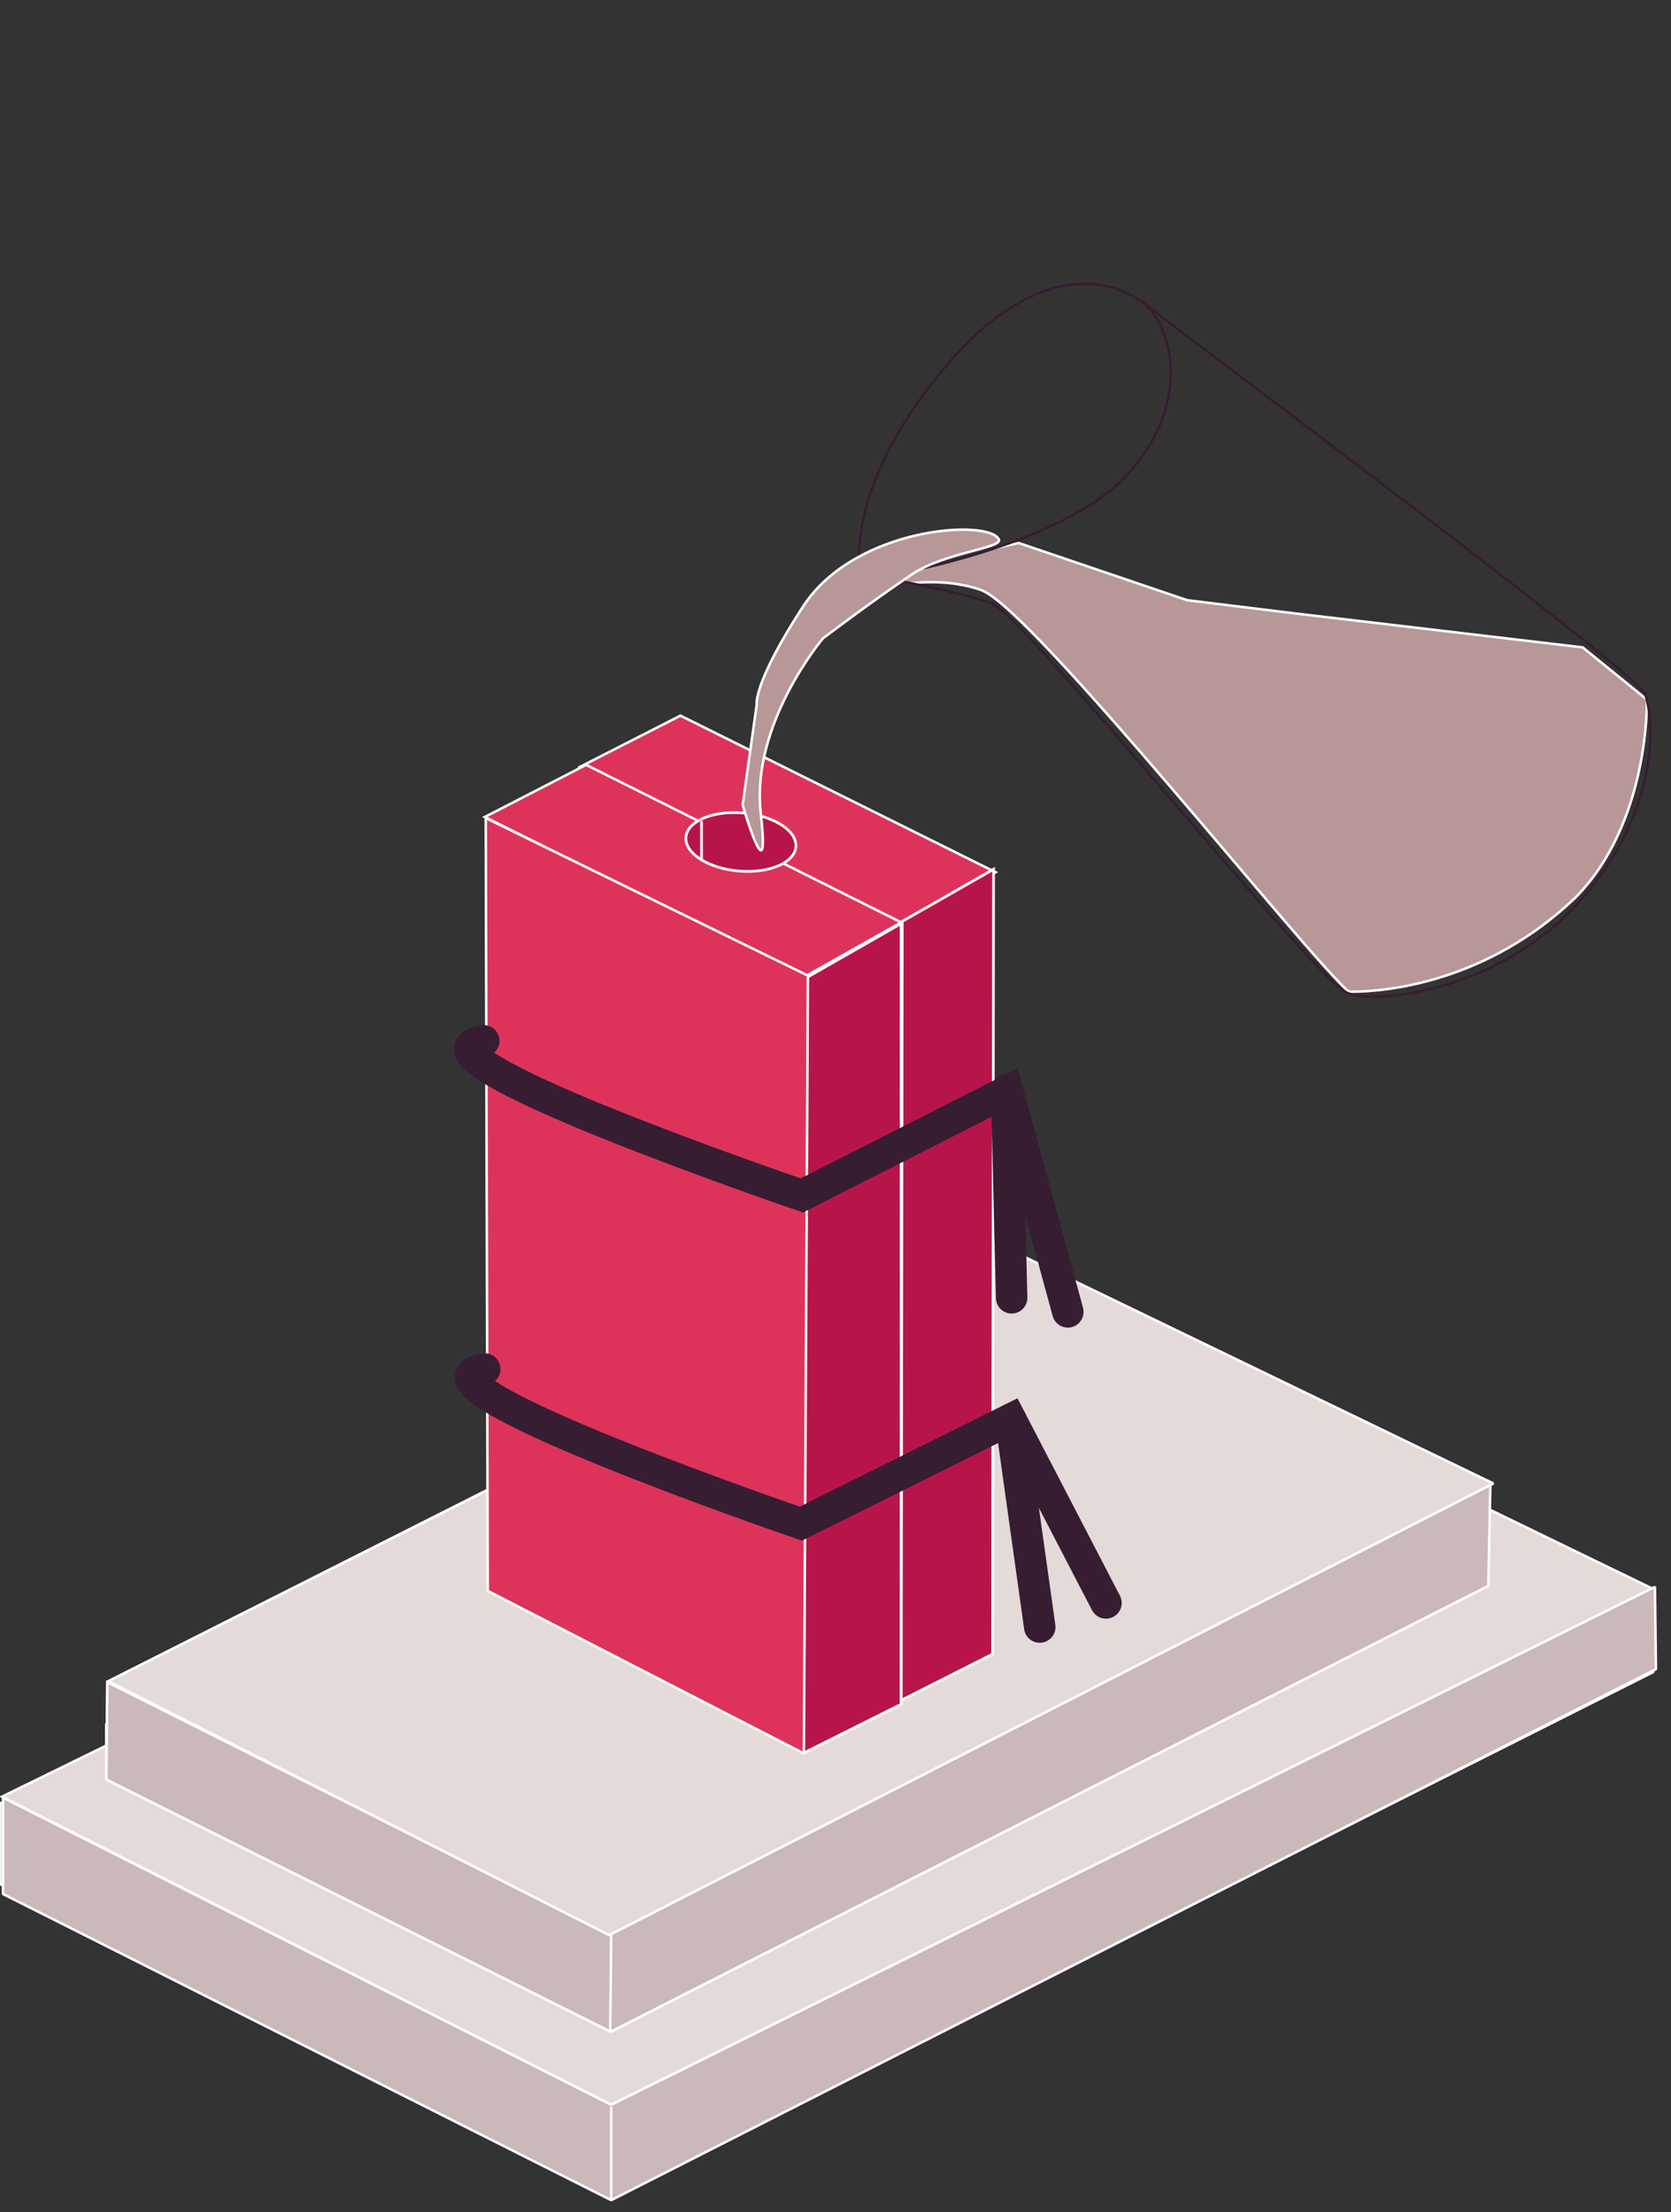 <?xml version="1.0" encoding="utf-8"?>
<!-- Generator: Adobe Illustrator 25.2.3, SVG Export Plug-In . SVG Version: 6.00 Build 0)  -->
<svg version="1.1" id="Layer_1" xmlns="http://www.w3.org/2000/svg" xmlns:xlink="http://www.w3.org/1999/xlink" x="0px" y="0px"
	 viewBox="0 0 166.5 220.4" style="enable-background:new 0 0 166.5 220.4;" xml:space="preserve">
<rect x="0" y="0" width="166.5" height="220.4" fill="#333333" stroke="none"/>
<style type="text/css">
	.st0{fill:none;stroke:#FFFFFF;stroke-width:0.25;stroke-linejoin:bevel;stroke-miterlimit:10;}
	.st1{fill:#CBB8B9;stroke:#FFFFFF;stroke-width:0.25;stroke-miterlimit:10;}
	.st2{fill:#E4DAD8;stroke:#FFFFFF;stroke-width:0.25;stroke-miterlimit:10;}
	.st3{fill:#CBB8B9;stroke:#FFFFFF;stroke-width:0.25;stroke-linejoin:bevel;stroke-miterlimit:10;}
	.st4{fill:#E4DAD8;stroke:#FFFFFF;stroke-width:0.25;stroke-linejoin:bevel;stroke-miterlimit:10;}
	.st5{fill:none;stroke:#FFFFFF;stroke-width:0.25;stroke-miterlimit:10;}
	.st6{fill:none;stroke:#9C1B43;stroke-width:0.627;stroke-miterlimit:10;}
	.st7{fill:none;stroke:#9C1B43;stroke-width:0.268;stroke-miterlimit:10;}
	.st8{fill:#DD335A;stroke:#FFFFFF;stroke-width:0.25;stroke-miterlimit:10;}
	.st9{fill:#B71549;stroke:#FFFFFF;stroke-width:0.268;stroke-miterlimit:10;}
	.st10{fill:#B71549;stroke:#FFFFFF;stroke-width:0.284;stroke-linejoin:bevel;stroke-miterlimit:10;}
	.st11{fill:#DD335A;stroke:#FFFFFF;stroke-width:0.25;stroke-linejoin:bevel;stroke-miterlimit:10;}
	.st12{fill:none;stroke:#361D32;stroke-width:3.134;stroke-linecap:round;stroke-miterlimit:10;}
	.st13{fill:none;stroke:#FFFFFF;stroke-width:0.268;stroke-miterlimit:10;}
	.st14{clip-path:url(#SVGID_2_);fill:#B79797;stroke:#FFFFFF;stroke-width:0.25;stroke-miterlimit:10;}
	.st15{fill:none;stroke:#361D32;stroke-width:0.25;stroke-miterlimit:10;}
	.st16{fill:#B79797;stroke:#FFFFFF;stroke-width:0.25;stroke-miterlimit:10;}
</style>
<g>
	<g>
		<line class="st0" x1="60.6" y1="205" x2="60.5" y2="214.7"/>
		<polygon class="st1" points="10.6,176.4 61,202 146.5,158.9 146.7,149 99.1,127.2 10.6,171.8 		"/>
		<polygon class="st1" points="10.6,177.3 10.7,167.6 61.1,192.3 60.9,202 		"/>
		<polygon class="st1" points="0,179.6 0,187.7 61.3,218.6 164.7,166.6 164.5,158.3 61.2,209.7 		"/>
		<path class="st2" d="M10.8,167.5l50.2,24.6l85.5-43.2l-50.5-24.4L10.8,167.5z"/>
		<polygon class="st2" points="60.9,209.7 164.7,158.3 103.3,128.5 0.2,179 		"/>
		<polygon class="st1" points="10.6,176.4 60.9,202.4 148.3,158 148.5,148 99.1,127.2 10.6,171.8 		"/>
		<polygon class="st3" points="10.6,177.3 10.7,167.6 60.9,192.8 60.8,202.4 		"/>
		<polygon class="st3" points="0.3,179.1 0.3,188.7 60.9,219.2 165,166.3 164.9,158.1 60.9,209.7 		"/>
		<path class="st4" d="M10.8,167.5l49.9,25.3l88.1-45l-50.5-24.4L10.8,167.5z"/>
		<line class="st5" x1="60.9" y1="209.9" x2="60.9" y2="219.1"/>
	</g>
	<path class="st6" d="M104.7,91.2"/>
	<path class="st7" d="M95.5,84.4"/>
	<path class="st7" d="M89.8,80.3"/>
	<path class="st7" d="M80.6,73.6"/>
	<path class="st6" d="M104.7,91.2"/>
	<path class="st7" d="M95.5,84.4"/>
	<path class="st7" d="M89.8,80.3"/>
	<path class="st7" d="M80.6,73.6"/>
	<g>
		<polygon class="st8" points="57.8,76.4 89.8,92.3 99.2,86.9 67.8,71.3 		"/>
		<polygon class="st8" points="48.3,81.4 80.2,97.3 89.8,91.9 58.4,76.2 		"/>
		
			<ellipse transform="matrix(8.939890e-02 -0.996 0.996 8.939890e-02 -16.337 149.894)" class="st9" cx="73.8" cy="83.9" rx="2.9" ry="5.5"/>
		<polygon class="st10" points="80,97.6 80,174.7 89.8,169.8 89.8,92 		"/>
		<polygon class="st9" points="89.9,91.8 89.8,169.4 98.9,164.8 99,86.6 		"/>
		<polygon class="st11" points="48.4,81.5 48.6,158.5 80.1,174.7 80.5,97.2 		"/>
		<g>
			<path class="st12" d="M48.2,103.7c-9.4,1.4,31.7,15.4,31.7,15.4l20.5-10.4l6,22"/>
			<path class="st12" d="M48.3,136.4c-9.4,1.4,31.5,15.4,31.5,15.4l20.9-10.4l9.5,18.3"/>
			<line class="st12" x1="100.3" y1="108.6" x2="100.8" y2="129.3"/>
			<line class="st12" x1="100.7" y1="141.4" x2="103.6" y2="162.1"/>
		</g>
		<line class="st13" x1="69.9" y1="81.8" x2="69.9" y2="85.6"/>
	</g>
	<g>
		<g>
			<g>
				<g>
					<g>
						<g>
							<g>
								<defs>
									<path id="SVGID_1_" d="M113.6,29.9c2.8,1.8,5.6,9.5-1,17.1s-25,10.5-25,10.5s7.9,1.4,11.2,2.6c3.3,1.2,32.2,37.5,35.4,38.8
										c2.4,1.2,15,0.1,23.2-9.1s7.4-18.3,6.5-20.7c-0.8-1.9-36.1-28.4-47.2-36.8L113.6,29.9"/>
								</defs>
								<clipPath id="SVGID_2_">
									<use xlink:href="#SVGID_1_"  style="overflow:visible;"/>
								</clipPath>
								<path class="st14" d="M164.1,69.7c0,0,0.3,12.2-7.1,19.7c-10,9.6-21.4,9.4-22.6,9.4c-3.8-3.1-31.5-38.1-36.6-40
									c-5-1.8-10.8,0-10.8,0l7.1-3.1l7.4-1.6l16.8,5.7l10.6,1.3l28.8,3.4L164.1,69.7z"/>
							</g>
						</g>
					</g>
				</g>
				<g>
					<path id="XMLID_3_" class="st15" d="M113.6,29.9c2.8,1.8,5.6,9.5-1,17.1s-25,10.5-25,10.5s7.9,1.4,11.2,2.6
						c3.3,1.2,32.2,37.5,35.4,38.8c2.4,1.2,15,0.1,23.2-9.1s7.4-18.3,6.5-20.7c-0.8-1.9-36.1-28.4-47.2-36.8L113.6,29.9"/>
				</g>
			</g>
			<path class="st15" d="M85.8,57.6c0,0-2.2-8.3,8.1-20.7s18.1-8.1,19.6-7"/>
		</g>
		<path class="st16" d="M99.5,53.7c-1.1-2-14.2-1.2-19.4,6.6c-5.1,7.8-4.7,9.9-4.7,9.9l-1.4,10c0,0,2.8,9.6,1.8,0.8
			c-1-8.9,6.2-17.4,6.2-17.4s4.6-3.5,8.9-6.4C94.2,55,100.1,54.6,99.5,53.7z"/>
	</g>
</g>
</svg>
